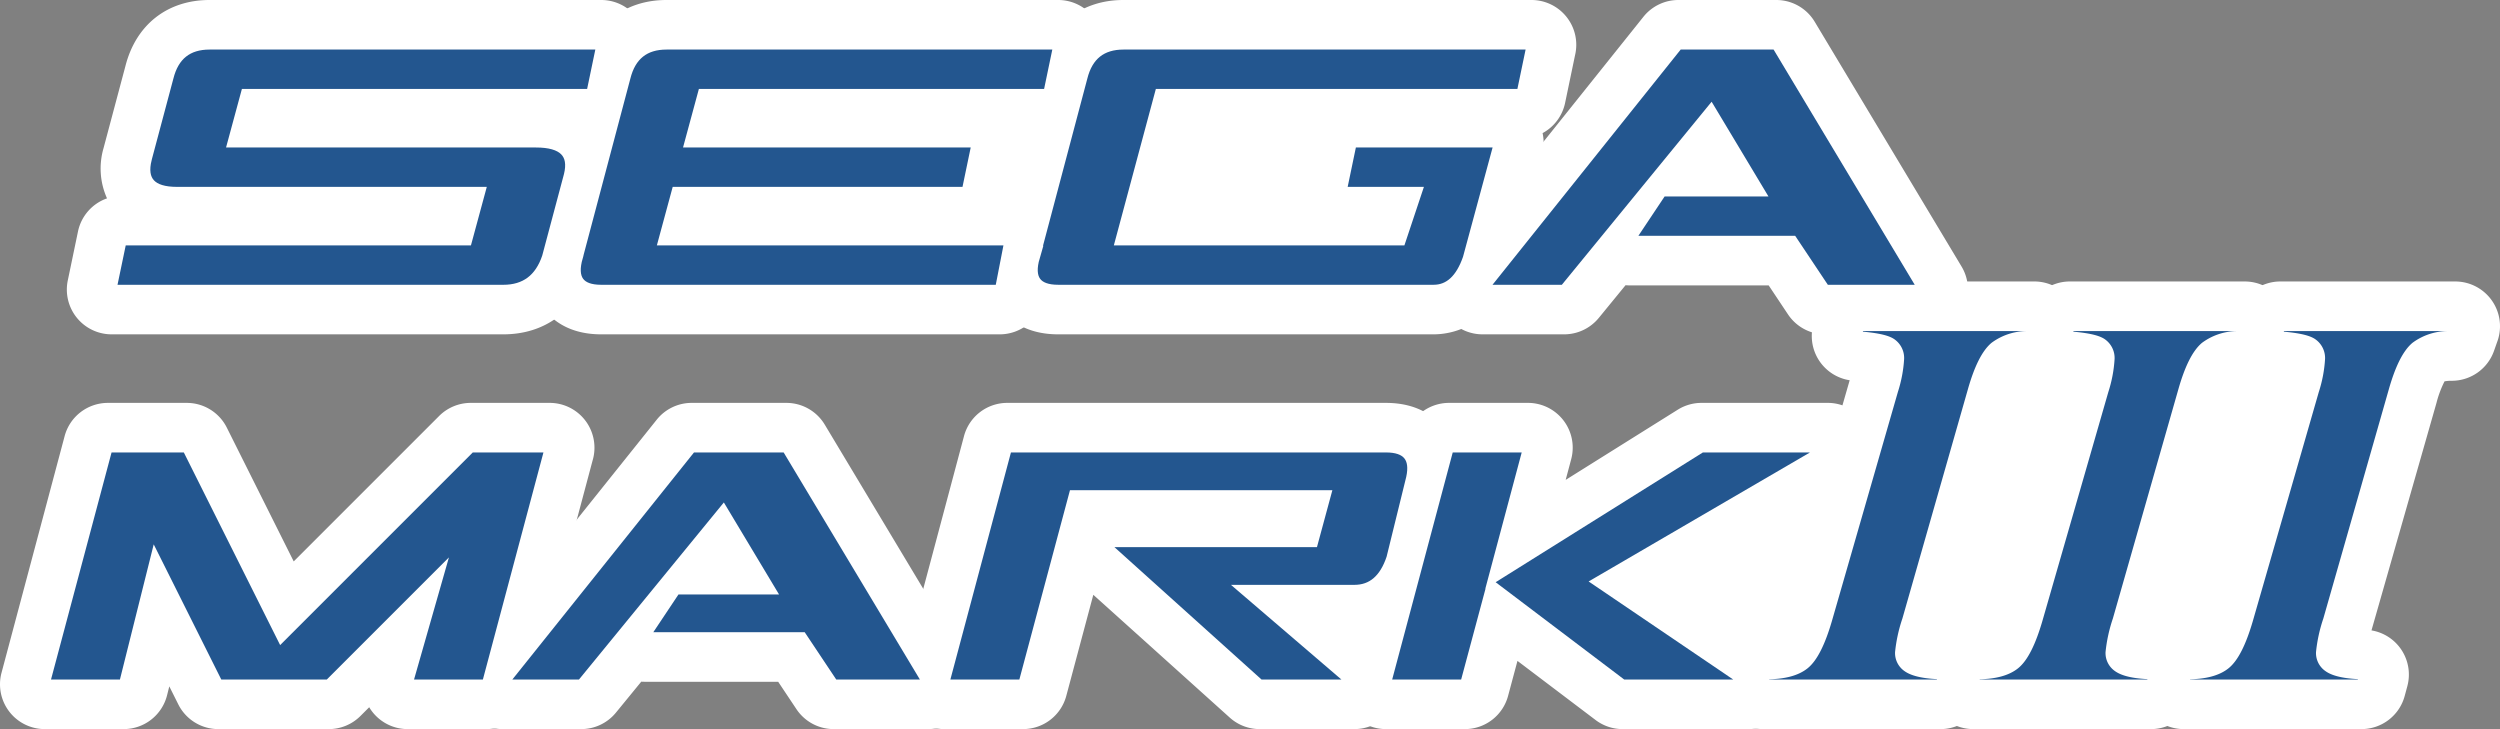 <?xml version="1.0" encoding="UTF-8" standalone="no"?>
<svg
   viewBox="0 0 390.894 114"
   version="1.1"
   id="svg104"
   sodipodi:docname="mastersystem.svg"
   width="390.894"
   height="114"
   inkscape:version="1.1 (c68e22c387, 2021-05-23)"
   xmlns:inkscape="http://www.inkscape.org/namespaces/inkscape"
   xmlns:sodipodi="http://sodipodi.sourceforge.net/DTD/sodipodi-0.dtd"
   xmlns="http://www.w3.org/2000/svg"
   xmlns:svg="http://www.w3.org/2000/svg"
   xmlns:rdf="http://www.w3.org/1999/02/22-rdf-syntax-ns#"
   xmlns:cc="http://creativecommons.org/ns#"
   xmlns:dc="http://purl.org/dc/elements/1.1/">
  <rect x="0" y="0" width="390.894" height="114" fill="#808080" stroke="none"/>
  <defs
     id="defs108" />
  <sodipodi:namedview
     id="namedview106"
     pagecolor="#ffffff"
     bordercolor="#666666"
     borderopacity="1.0"
     inkscape:pageshadow="2"
     inkscape:pageopacity="0.0"
     inkscape:pagecheckerboard="0"
     showgrid="false"
     fit-margin-top="0"
     fit-margin-left="0"
     fit-margin-right="0"
     fit-margin-bottom="0"
     inkscape:zoom="1.113"
     inkscape:cx="195.41779"
     inkscape:cy="56.603774"
     inkscape:window-width="1920"
     inkscape:window-height="1138"
     inkscape:window-x="-8"
     inkscape:window-y="-8"
     inkscape:window-maximized="1"
     inkscape:current-layer="svg104" />
  <title
     id="title2">logo</title>
  <g
     id="Layer_2"
     data-name="Layer 2"
     transform="translate(-304.553)">
    <rect
       x="478.086"
       y="12.832"
       width="38.333"
       height="19.667"
       fill="#ffffff"
       id="rect4" />
    <rect
       x="566.086"
       y="81.832"
       width="25.667"
       height="19.667"
       fill="#ffffff"
       id="rect6" />
    <rect
       x="580.18"
       y="79.005"
       width="13.204"
       height="7.059"
       fill="#ffffff"
       id="rect8" />
    <rect
       x="605.257"
       y="53.832"
       width="60.495"
       height="49.333"
       fill="#ffffff"
       id="rect10" />
  </g>
  <g
     id="Capa_1"
     data-name="Capa 1"
     transform="translate(-304.553)">
    <path
       d="m 580.179,110.5 a 3.501,3.501 0 0 1 -3.354,-4.499 l 0.455,-1.527 a 3.5,3.5 0 0 1 3.354,-2.501 c 2.635,0 3.6,-0.558 3.892,-0.797 0.114,-0.094 1.14,-1.025 2.369,-5.232 l 10.319,-35.827 a 20.511,20.511 0 0 0 0.794,-3.646 19.999,19.999 0 0 0 -3.4,-0.439 3.5,3.5 0 0 1 -3.125,-4.487 l 0.453,-1.528 a 3.5,3.5 0 0 1 3.355,-2.505 h 27.335 a 3.5,3.5 0 0 1 3.303,4.659 l -0.536,1.528 a 3.5,3.5 0 0 1 -3.303,2.341 5.496,5.496 0 0 0 -3.423,0.829 c -0.191,0.161 -1.199,1.165 -2.336,5.173 l -10.242,35.848 a 32.951,32.951 0 0 0 -0.931,3.716 13.054,13.054 0 0 0 3.292,0.37 3.501,3.501 0 0 1 3.31,4.413 l -0.413,1.527 a 3.5,3.5 0 0 1 -3.379,2.586 z"
       fill="#23568f"
       id="path13" />
    <path
       d="m 622.627,51.01 h 0.005 m -0.005,0 -0.536,1.528 a 8.593,8.593 0 0 0 -5.677,1.652 q -1.962,1.652 -3.448,6.895 l -10.24,35.841 a 23.023,23.023 0 0 0 -1.115,5.078 2.678,2.678 0 0 0 1.156,2.312 q 1.487,1.074 5.615,1.156 L 607.969,107 h -27.789 l 0.454,-1.528 q 4.171,0 6.111,-1.59 1.94,-1.589 3.51,-6.957 L 600.578,61.085 a 19.924,19.924 0 0 0 0.949,-4.996 2.827,2.827 0 0 0 -1.156,-2.395 q -1.157,-0.867 -5.533,-1.156 l 0.454,-1.528 h 27.334 m 0.005,-7 h -27.339 a 7,7 0 0 0 -6.71,5.007 l -0.454,1.528 a 7,7 0 0 0 5.635,8.91 l -10.235,35.533 a 18.001,18.001 0 0 1 -1.263,3.361 8.885,8.885 0 0 1 -1.631,0.124 7,7 0 0 0 -6.709,5.004 l -0.454,1.528 A 7,7 0 0 0 580.18,114 h 27.789 a 7,7 0 0 0 6.758,-5.175 l 0.413,-1.528 a 7,7 0 0 0 -5.604,-8.73 l 10.16,-35.56 a 16.382,16.382 0 0 1 1.262,-3.38 5.965,5.965 0 0 1 1.133,-0.09 7,7 0 0 0 6.605,-4.682 l 0.459,-1.307 a 7.004,7.004 0 0 0 -6.523,-9.539 z m -0.005,14 z"
       fill="#ffffff"
       id="path15" />
    <path
       d="m 613.089,110.5 a 3.499,3.499 0 0 1 -3.354,-4.497 l 0.454,-1.527 a 3.499,3.499 0 0 1 3.354,-2.503 c 2.635,0 3.601,-0.558 3.894,-0.798 0.113,-0.093 1.139,-1.024 2.368,-5.231 l 10.318,-35.827 a 20.54,20.54 0 0 0 0.795,-3.646 20.088,20.088 0 0 0 -3.401,-0.439 3.499,3.499 0 0 1 -3.124,-4.489 l 0.454,-1.528 a 3.499,3.499 0 0 1 3.354,-2.503 h 27.335 a 3.5,3.5 0 0 1 3.302,4.661 l -0.537,1.528 a 3.5,3.5 0 0 1 -3.302,2.339 5.496,5.496 0 0 0 -3.423,0.829 c -0.19,0.161 -1.198,1.164 -2.336,5.173 l -10.241,35.848 a 33.169,33.169 0 0 0 -0.932,3.716 13.05,13.05 0 0 0 3.293,0.37 3.501,3.501 0 0 1 3.31,4.413 l -0.413,1.527 a 3.5,3.5 0 0 1 -3.379,2.586 z"
       fill="#23568f"
       id="path17" />
    <path
       d="m 655.536,51.01 h 0.005 m -0.005,0 -0.537,1.528 a 8.593,8.593 0 0 0 -5.677,1.652 q -1.962,1.652 -3.448,6.895 l -10.24,35.841 a 23.066,23.066 0 0 0 -1.115,5.078 2.68,2.68 0 0 0 1.156,2.312 q 1.487,1.074 5.616,1.156 L 640.877,107 H 613.089 l 0.454,-1.528 q 4.171,0 6.111,-1.59 1.941,-1.589 3.51,-6.957 l 10.323,-35.841 a 19.925,19.925 0 0 0 0.95,-4.996 2.827,2.827 0 0 0 -1.156,-2.395 q -1.157,-0.867 -5.533,-1.156 l 0.455,-1.528 h 27.334 m 0.005,-7 H 628.201 A 7,7 0 0 0 621.492,49.014 l -0.455,1.528 a 7,7 0 0 0 5.634,8.913 l -10.234,35.533 a 17.982,17.982 0 0 1 -1.263,3.361 8.882,8.882 0 0 1 -1.631,0.124 7,7 0 0 0 -6.71,5.007 l -0.454,1.528 A 7,7 0 0 0 613.089,114 h 27.788 a 7,7 0 0 0 6.757,-5.172 l 0.413,-1.528 a 7,7 0 0 0 -5.604,-8.732 l 10.16,-35.56 a 16.384,16.384 0 0 1 1.262,-3.38 5.966,5.966 0 0 1 1.133,-0.09 7,7 0 0 0 6.604,-4.679 l 0.46,-1.307 a 7.004,7.004 0 0 0 -6.522,-9.541 z m -0.005,14 z"
       fill="#ffffff"
       id="path19" />
    <path
       d="m 645.998,110.5 a 3.5,3.5 0 0 1 -3.355,-4.495 l 0.453,-1.527 a 3.499,3.499 0 0 1 3.355,-2.505 c 2.635,0 3.601,-0.558 3.894,-0.798 0.113,-0.093 1.139,-1.024 2.369,-5.231 L 663.032,60.116 a 20.502,20.502 0 0 0 0.794,-3.646 20.088,20.088 0 0 0 -3.401,-0.439 3.501,3.501 0 0 1 -3.124,-4.491 l 0.455,-1.528 a 3.501,3.501 0 0 1 3.354,-2.501 h 27.334 a 3.5,3.5 0 0 1 3.302,4.661 l -0.537,1.528 a 3.5,3.5 0 0 1 -3.302,2.339 5.495,5.495 0 0 0 -3.422,0.829 c -0.191,0.161 -1.199,1.165 -2.336,5.173 L 671.907,97.888 a 32.951,32.951 0 0 0 -0.931,3.716 13.054,13.054 0 0 0 3.292,0.37 3.501,3.501 0 0 1 3.31,4.413 l -0.413,1.527 a 3.5,3.5 0 0 1 -3.379,2.586 z"
       fill="#23568f"
       id="path21" />
    <path
       d="m 688.444,51.01 h 0.005 m -0.005,0 -0.537,1.528 A 8.595,8.595 0 0 0 682.23,54.19 q -1.961,1.652 -3.448,6.895 l -10.241,35.841 a 23.051,23.051 0 0 0 -1.114,5.078 2.678,2.678 0 0 0 1.156,2.312 q 1.486,1.074 5.615,1.156 L 673.786,107 h -27.788 l 0.454,-1.528 q 4.171,0 6.111,-1.59 1.941,-1.589 3.51,-6.957 L 666.395,61.085 a 19.924,19.924 0 0 0 0.949,-4.996 2.827,2.827 0 0 0 -1.156,-2.395 q -1.155,-0.867 -5.533,-1.156 l 0.455,-1.528 h 27.334 m 0.005,-7 H 661.11 A 7,7 0 0 0 654.401,49.014 l -0.455,1.528 a 7,7 0 0 0 5.634,8.913 l -10.234,35.533 a 17.988,17.988 0 0 1 -1.263,3.361 8.882,8.882 0 0 1 -1.632,0.124 7,7 0 0 0 -6.71,5.007 l -0.454,1.528 A 7,7 0 0 0 645.998,114 h 27.788 a 7,7 0 0 0 6.757,-5.172 l 0.413,-1.528 a 7,7 0 0 0 -5.604,-8.733 L 685.513,63.008 a 16.367,16.367 0 0 1 1.262,-3.38 5.959,5.959 0 0 1 1.133,-0.09 7,7 0 0 0 6.604,-4.679 l 0.46,-1.307 a 7.004,7.004 0 0 0 -6.522,-9.541 z m -0.005,14 z"
       fill="#ffffff"
       id="path23" />
    <path
       d="m 368.296,110.5 a 3.5,3.5 0 0 1 -3.365,-4.462 l 1.224,-4.282 -7.719,7.719 a 3.502,3.502 0 0 1 -2.475,1.025 h -17.27 a 3.5,3.5 0 0 1 -3.13,-1.935 L 329.924,97.291 327.284,107.849 a 3.5,3.5 0 0 1 -3.396,2.651 h -12.335 a 3.499,3.499 0 0 1 -3.382,-4.401 l 9.868,-37.006 a 3.501,3.501 0 0 1 3.382,-2.599 h 12.335 a 3.5,3.5 0 0 1 3.13,1.935 l 12.631,25.263 26.171,-26.172 a 3.502,3.502 0 0 1 2.475,-1.025 h 12.335 a 3.499,3.499 0 0 1 3.382,4.401 l -9.868,37.006 a 3.5,3.5 0 0 1 -3.382,2.599 z"
       fill="#23568f"
       id="path25" />
    <path
       d="m 390.499,69.994 h 0.005 m -0.005,0 L 380.631,107 h -12.335 l 4.934,-17.269 L 355.961,107 H 338.691 L 328.823,87.263 323.889,107 h -12.335 l 9.868,-37.006 h 12.335 l 14.802,29.605 29.605,-29.605 h 12.335 m 0.005,-7 h -12.34 a 7,7 0 0 0 -4.95,2.05 l -22.737,22.738 -10.459,-20.918 a 7,7 0 0 0 -6.261,-3.869 h -12.335 a 7,7 0 0 0 -6.764,5.196 l -9.868,37.006 A 7,7 0 0 0 311.553,114 h 12.335 a 7,7 0 0 0 6.791,-5.302 l 0.345,-1.379 1.406,2.812 a 7,7 0 0 0 6.261,3.87 h 17.27 a 7,7 0 0 0 4.95,-2.05 l 1.37,-1.37 A 7.001,7.001 0 0 0 368.296,114 h 12.335 a 7,7 0 0 0 6.764,-5.196 l 9.807,-36.776 a 7.005,7.005 0 0 0 -6.697,-9.034 z m -0.005,14 z"
       fill="#ffffff"
       id="path27" />
    <path
       d="m 434.907,110.5 a 3.5,3.5 0 0 1 -2.912,-1.559 l -3.895,-5.842 H 405.302 a 3.491,3.491 0 0 1 -1.764,-0.478 l -5.395,6.595 a 3.503,3.503 0 0 1 -2.709,1.283 h -12.335 a 3.5,3.5 0 0 1 -2.733,-5.687 l 29.605,-37.006 a 3.5,3.5 0 0 1 2.733,-1.313 h 14.802 a 3.5,3.5 0 0 1 3.001,1.699 l 22.204,37.006 a 3.5,3.5 0 0 1 -3.001,5.301 z m -16.05,-21.802 -1.662,-2.769 -2.265,2.769 z"
       fill="#23568f"
       id="path29" />
    <path
       d="M 427.506,69.994 449.709,107 H 434.907 l -4.934,-7.401 h -24.671 l 4.934,-7.401 h 14.802 L 417.638,79.862 395.434,107 H 383.099 l 29.605,-37.006 h 14.802 m 0,-7 h -14.802 a 7,7 0 0 0 -5.466,2.627 l -29.605,37.006 A 7,7 0 0 0 383.099,114 h 12.335 a 7,7 0 0 0 5.418,-2.567 l 3.968,-4.85 q 0.24,0.017 0.482,0.017 h 20.925 l 2.856,4.284 A 7,7 0 0 0 434.907,114 h 14.803 a 7,7 0 0 0 6.002,-10.602 l -22.204,-37.006 a 7,7 0 0 0 -6.002,-3.398 z"
       fill="#ffffff"
       id="path31" />
    <path
       d="m 501.518,110.5 a 3.505,3.505 0 0 1 -2.342,-0.898 L 474.506,87.398 a 3.494,3.494 0 0 1 -0.831,-1.122 l -5.782,21.628 a 3.5,3.5 0 0 1 -3.381,2.596 h -12.335 a 3.499,3.499 0 0 1 -3.382,-4.401 l 9.868,-37.006 a 3.501,3.501 0 0 1 3.382,-2.599 h 59.21 c 2.765,0 4.847,0.844 6.188,2.509 1.329,1.649 1.712,3.824 1.138,6.464 l -3.105,12.633 c -0.022,0.091 -0.048,0.182 -0.078,0.271 -2.125,6.376 -6.6,7.328 -9.077,7.328 h -7.808 l 10.085,8.645 a 3.5,3.5 0 0 1 -2.277,6.157 z M 474.837,81.932 a 3.496,3.496 0 0 1 2.01,-0.635 h 30.37 l 0.109,-0.401 H 475.114 Z"
       fill="#23568f"
       id="path33" />
    <path
       d="m 521.254,69.994 q 4.935,0 3.906,4.729 l -3.084,12.541 q -1.645,4.935 -5.757,4.934 H 499.051 L 516.32,107 H 501.518 L 476.847,84.797 H 509.896 l 2.004,-7.401 H 472.427 L 464.512,107 h -12.336 l 9.869,-37.006 h 59.21 m 0,-7 h -59.21 a 7,7 0 0 0 -6.764,5.196 l -9.869,37.006 A 7,7 0 0 0 452.176,114 h 12.336 a 7,7 0 0 0 6.763,-5.192 l 4.226,-15.806 21.335,19.201 A 7,7 0 0 0 501.518,114 h 14.802 a 7,7 0 0 0 4.555,-12.315 L 517.873,99.111 c 5.068,-0.578 8.973,-4.017 10.845,-9.634 q 0.089,-0.268 0.157,-0.542 l 3.084,-12.541 q 0.023,-0.092 0.043,-0.184 c 1.009,-4.64 -0.44,-7.674 -1.833,-9.403 -1.402,-1.739 -4.086,-3.813 -8.913,-3.813 z"
       fill="#ffffff"
       id="path35" />
    <line
       x1="521.254"
       y1="107"
       x2="521.254"
       y2="107"
       fill="none"
       stroke="#ffffff"
       stroke-linecap="round"
       stroke-linejoin="round"
       stroke-width="7"
       id="line37" />
    <path
       d="m 558.261,110.5 a 3.502,3.502 0 0 1 -2.112,-0.709 l -16.361,-12.384 -2.815,10.499 a 3.5,3.5 0 0 1 -3.381,2.594 h -12.336 a 3.499,3.499 0 0 1 -3.382,-4.401 L 527.741,69.093 a 3.5,3.5 0 0 1 3.382,-2.599 h 12.335 a 3.501,3.501 0 0 1 3.382,4.402 L 543.684,82.717 568.739,67.027 a 3.499,3.499 0 0 1 1.857,-0.533 h 19.736 a 3.5,3.5 0 0 1 1.763,6.523 l -31.176,18.171 19.042,12.915 a 3.5,3.5 0 0 1 -1.965,6.396 z"
       fill="#23568f"
       id="path39" />
    <path
       d="m 590.333,69.994 h 0.005 m -0.005,0 L 554.354,90.964 577.997,107 H 558.261 L 537.753,91.478 533.59,107 h -12.336 l 9.868,-37.006 h 12.335 L 538.01,90.399 570.596,69.994 h 19.737 m 0.005,-7 H 570.596 a 7,7 0 0 0 -3.715,1.067 l -17.523,10.973 0.864,-3.234 a 7,7 0 0 0 -6.763,-8.806 h -12.335 a 7,7 0 0 0 -6.764,5.196 l -9.868,37.006 A 7,7 0 0 0 521.254,114 h 12.336 a 7,7 0 0 0 6.761,-5.187 l 1.469,-5.478 12.216,9.246 A 7,7 0 0 0 558.261,114 h 19.737 a 7,7 0 0 0 3.929,-12.793 L 567.486,91.413 593.73,76.116 a 7,7 0 0 0 -3.392,-13.122 z m -0.005,14 z"
       fill="#ffffff"
       id="path41" />
    <path
       d="m 322.004,48.777 a 3.5,3.5 0 0 1 -3.426,-4.214 l 1.595,-7.655 A 3.5,3.5 0 0 1 323.599,34.122 h 51.335 l 0.178,-0.655 H 332.212 c -3.231,0 -5.601,-0.937 -7.043,-2.785 -0.932,-1.194 -1.868,-3.32 -1.03,-6.668 l 3.416,-12.812 a 9.524,9.524 0 0 1 9.761,-7.702 h 61.244 a 3.5,3.5 0 0 1 3.426,4.213 l -1.594,7.656 a 3.499,3.499 0 0 1 -3.426,2.787 h -51.336 l -0.178,0.655 h 42.901 c 3.454,0 5.961,0.969 7.453,2.879 0.93,1.191 1.866,3.298 1.046,6.573 l -3.416,12.812 c -0.019,0.069 -0.039,0.137 -0.061,0.205 -1.611,4.834 -5.207,7.497 -10.125,7.497 z"
       fill="#23568f"
       id="path43" />
    <path
       d="m 398.559,7 -1.595,7.656 h -54.014 l -2.073,7.655 H 388.352 q 6.38,0 5.104,5.104 l -3.402,12.759 q -1.701,5.104 -6.805,5.104 h -61.244 l 1.595,-7.655 h 54.013 l 2.074,-7.656 h -47.475 q -5.954,0 -4.678,-5.104 h 8e-5 l 3.402,-12.759 Q 332.212,7 337.315,7 H 398.559 m 0,-7 h -61.244 c -6.597,0 -11.511,3.866 -13.155,10.346 l -3.39,12.713 q -0.014,0.053 -0.027,0.105 a 11.385,11.385 0 0 0 0.542,7.851 7.002,7.002 0 0 0 -4.538,5.179 l -1.595,7.655 a 7,7 0 0 0 6.853,8.428 h 61.244 c 6.45,0 11.35,-3.605 13.445,-9.89 q 0.068,-0.203 0.123,-0.41 l 3.402,-12.759 q 0.014,-0.053 0.027,-0.105 a 11.148,11.148 0 0 0 -0.66,-7.966 7,7 0 0 0 4.231,-5.064 L 405.412,8.427 A 7,7 0 0 0 398.559,0 Z m 0,14 z"
       fill="#ffffff"
       id="path45" />
    <path
       d="m 398.559,48.777 c -2.82,0 -4.912,-0.883 -6.218,-2.624 -1.331,-1.775 -1.586,-4.117 -0.757,-6.959 l 7.419,-27.987 c 1.22,-4.88 4.783,-7.707 9.763,-7.707 h 61.244 a 3.5,3.5 0 0 1 3.426,4.214 l -1.595,7.656 a 3.5,3.5 0 0 1 -3.426,2.786 h -51.336 l -0.178,0.655 h 40.349 a 3.5,3.5 0 0 1 3.426,4.214 l -1.595,7.656 a 3.5,3.5 0 0 1 -3.426,2.786 H 412.987 l -0.178,0.655 h 49.546 a 3.5,3.5 0 0 1 3.436,4.168 l -1.489,7.655 a 3.5,3.5 0 0 1 -3.436,2.832 z"
       fill="#23568f"
       id="path47" />
    <path
       d="m 470.01,7 h 0.005 m -0.005,0 -1.595,7.656 h -54.014 l -2.073,7.655 h 44.923 l -1.595,7.656 h -45.348 l -2.073,7.656 h 54.12 l -1.489,7.655 h -62.307 q -5.104,0 -3.615,-5.104 h 9e-5 l 7.443,-28.07 Q 403.663,7 408.767,7 h 61.244 m 0.005,-7 h -61.249 c -6.6,0 -11.514,3.868 -13.157,10.351 l -7.413,27.956 c -1.394,4.877 -0.042,8.099 1.344,9.946 1.377,1.836 4.059,4.024 9.018,4.024 h 62.307 a 7,7 0 0 0 6.871,-5.664 l 1.489,-7.655 a 7,7 0 0 0 -6.557,-8.329 l 1.435,-6.891 a 6.996,6.996 0 0 0 0.116,-2.083 h 4.195 a 7,7 0 0 0 6.853,-5.573 l 1.547,-7.427 A 7.006,7.006 0 0 0 470.015,0 Z m -0.005,14 z"
       fill="#ffffff"
       id="path49" />
    <path
       d="m 470.011,48.777 c -2.82,0 -4.912,-0.883 -6.218,-2.625 -1.332,-1.775 -1.586,-4.116 -0.757,-6.959 l 7.419,-27.987 c 1.22,-4.88 4.783,-7.707 9.763,-7.707 h 63.795 a 3.5,3.5 0 0 1 3.427,4.214 l -1.595,7.656 a 3.501,3.501 0 0 1 -3.427,2.786 H 488.537 L 484.25,34.122 H 521.076 l 0.219,-0.655 h -6.946 a 3.5,3.5 0 0 1 -3.427,-4.214 l 1.595,-7.656 a 3.501,3.501 0 0 1 3.427,-2.786 h 22.967 a 3.5,3.5 0 0 1 3.379,4.414 l -4.892,18.075 c -0.021,0.08 -0.046,0.158 -0.073,0.235 -2.19,6.301 -6.342,7.242 -8.621,7.242 z"
       fill="#23568f"
       id="path51" />
    <path
       d="m 544.014,7 h 0.005 m -0.005,0 -1.595,7.656 h -56.565 l -6.167,22.967 H 523.599 l 2.552,-7.656 h -11.802 l 1.595,-7.656 h 22.967 l -4.891,18.075 q -1.701,4.891 -5.316,4.891 h -58.692 q -5.104,0 -3.615,-5.104 L 473.838,12.104 Q 475.114,7 480.218,7 h 63.796 m 0.005,-7 h -63.801 c -6.599,0 -11.514,3.868 -13.156,10.35 l -7.413,27.957 c -1.394,4.877 -0.041,8.099 1.344,9.946 1.377,1.836 4.059,4.024 9.018,4.024 h 58.692 c 2.583,0 8.917,-0.935 11.928,-9.592 q 0.081,-0.233 0.145,-0.471 l 4.891,-18.075 a 6.998,6.998 0 0 0 0.081,-3.326 6.996,6.996 0 0 0 3.523,-4.73 l 1.547,-7.427 A 7.006,7.006 0 0 0 544.019,0 Z m -0.005,14 z m -52.792,7.656 h 17.708 l -1.434,6.883 a 6.996,6.996 0 0 0 -0.116,2.083 h -18.565 z"
       fill="#ffffff"
       id="path53" />
    <path
       d="m 589.946,48.777 a 3.501,3.501 0 0 1 -2.912,-1.559 L 582.97,41.122 H 559.325 a 3.501,3.501 0 0 1 -1.853,-0.53 l -5.646,6.902 a 3.501,3.501 0 0 1 -2.709,1.284 h -12.759 a 3.501,3.501 0 0 1 -2.733,-5.687 L 564.247,4.813 a 3.502,3.502 0 0 1 2.733,-1.313 h 15.311 a 3.499,3.499 0 0 1 3.001,1.699 l 22.967,38.277 a 3.5,3.5 0 0 1 -3.001,5.301 z m -16.389,-22.311 -1.915,-3.193 -2.612,3.193 z"
       fill="#23568f"
       id="path55" />
    <path
       d="m 582.291,7 22.967,38.277 h -15.311 l -5.104,-7.655 h -25.518 l 5.104,-7.656 h 15.311 L 572.084,17.207 549.117,45.277 h -12.759 L 566.98,7 h 15.311 m 0,-7 h -15.311 a 7,7 0 0 0 -5.466,2.627 l -30.622,38.277 a 7,7 0 0 0 5.466,11.373 h 12.759 a 7,7 0 0 0 5.418,-2.567 L 558.719,44.596 q 0.301,0.026 0.606,0.026 h 21.772 l 3.025,4.538 a 7,7 0 0 0 5.824,3.117 h 15.311 a 7,7 0 0 0 6.002,-10.601 L 588.293,3.398 A 7,7 0 0 0 582.291,0 Z"
       fill="#ffffff"
       id="path57" />
    <path
       d="m 594.838,52.538 0.454,-1.528 h 27.334 l -0.536,1.528 a 8.593,8.593 0 0 0 -5.677,1.652 q -1.962,1.652 -3.448,6.895 l -10.24,35.841 a 23.023,23.023 0 0 0 -1.115,5.078 2.678,2.678 0 0 0 1.156,2.312 q 1.487,1.074 5.615,1.156 L 607.969,107 h -27.789 l 0.455,-1.528 q 4.171,0 6.111,-1.59 1.94,-1.589 3.51,-6.957 l 10.323,-35.841 a 19.924,19.924 0 0 0 0.949,-4.996 2.827,2.827 0 0 0 -1.156,-2.395 q -1.157,-0.867 -5.533,-1.156 z"
       fill="#23568f"
       stroke="#ffffff"
       stroke-miterlimit="10"
       stroke-width="1.5"
       id="path59" />
    <path
       d="m 627.747,52.538 0.455,-1.528 h 27.334 l -0.537,1.528 a 8.593,8.593 0 0 0 -5.677,1.652 q -1.962,1.652 -3.448,6.895 l -10.24,35.841 a 23.067,23.067 0 0 0 -1.115,5.078 2.68,2.68 0 0 0 1.156,2.312 q 1.487,1.074 5.616,1.156 L 640.877,107 H 613.089 l 0.454,-1.528 q 4.171,0 6.111,-1.59 1.941,-1.589 3.51,-6.957 l 10.323,-35.841 a 19.924,19.924 0 0 0 0.949,-4.996 2.827,2.827 0 0 0 -1.156,-2.395 q -1.156,-0.867 -5.533,-1.156 z"
       fill="#23568f"
       stroke="#ffffff"
       stroke-miterlimit="10"
       stroke-width="1.5"
       id="path61" />
    <path
       d="m 660.655,52.538 0.455,-1.528 h 27.334 l -0.537,1.528 A 8.595,8.595 0 0 0 682.23,54.19 q -1.961,1.652 -3.447,6.895 l -10.241,35.841 a 23.05,23.05 0 0 0 -1.114,5.078 2.678,2.678 0 0 0 1.156,2.312 q 1.486,1.074 5.615,1.156 L 673.786,107 h -27.788 l 0.454,-1.528 q 4.171,0 6.111,-1.59 1.941,-1.589 3.51,-6.957 l 10.322,-35.841 a 19.924,19.924 0 0 0 0.949,-4.996 2.827,2.827 0 0 0 -1.156,-2.395 q -1.155,-0.867 -5.533,-1.156 z"
       fill="#23568f"
       stroke="#ffffff"
       stroke-miterlimit="10"
       stroke-width="1.5"
       id="path63" />
    <path
       d="m 594.838,52.538 0.454,-1.528 h 27.334 l -0.536,1.528 a 8.593,8.593 0 0 0 -5.677,1.652 q -1.962,1.652 -3.448,6.895 l -10.24,35.841 a 23.023,23.023 0 0 0 -1.115,5.078 2.678,2.678 0 0 0 1.156,2.312 q 1.487,1.074 5.615,1.156 L 607.969,107 h -27.789 l 0.455,-1.528 q 4.171,0 6.111,-1.59 1.94,-1.589 3.51,-6.957 l 10.323,-35.841 a 19.924,19.924 0 0 0 0.949,-4.996 2.827,2.827 0 0 0 -1.156,-2.395 q -1.157,-0.867 -5.533,-1.156 z"
       fill="#23568f"
       stroke="#ffffff"
       stroke-miterlimit="10"
       stroke-width="1.5"
       id="path65" />
    <path
       d="m 627.747,52.538 0.455,-1.528 h 27.334 l -0.537,1.528 a 8.593,8.593 0 0 0 -5.677,1.652 q -1.962,1.652 -3.448,6.895 l -10.24,35.841 a 23.067,23.067 0 0 0 -1.115,5.078 2.68,2.68 0 0 0 1.156,2.312 q 1.487,1.074 5.616,1.156 L 640.877,107 H 613.089 l 0.454,-1.528 q 4.171,0 6.111,-1.59 1.941,-1.589 3.51,-6.957 l 10.323,-35.841 a 19.924,19.924 0 0 0 0.949,-4.996 2.827,2.827 0 0 0 -1.156,-2.395 q -1.156,-0.867 -5.533,-1.156 z"
       fill="#23568f"
       stroke="#ffffff"
       stroke-miterlimit="10"
       stroke-width="1.5"
       id="path67" />
    <path
       d="m 660.655,52.538 0.455,-1.528 h 27.334 l -0.537,1.528 A 8.595,8.595 0 0 0 682.23,54.19 q -1.961,1.652 -3.447,6.895 l -10.241,35.841 a 23.05,23.05 0 0 0 -1.114,5.078 2.678,2.678 0 0 0 1.156,2.312 q 1.486,1.074 5.615,1.156 L 673.786,107 h -27.788 l 0.454,-1.528 q 4.171,0 6.111,-1.59 1.941,-1.589 3.51,-6.957 l 10.322,-35.841 a 19.924,19.924 0 0 0 0.949,-4.996 2.827,2.827 0 0 0 -1.156,-2.395 q -1.155,-0.867 -5.533,-1.156 z"
       fill="#23568f"
       stroke="#ffffff"
       stroke-miterlimit="10"
       stroke-width="1.5"
       id="path69" />
    <path
       d="m 311.553,107 9.868,-37.006 H 333.757 l 14.803,29.605 29.605,-29.605 h 12.335 L 380.631,107 h -12.335 l 4.934,-17.269 L 355.961,107 H 338.691 L 328.823,87.263 323.889,107 Z"
       fill="#23568f"
       stroke="#ffffff"
       stroke-miterlimit="10"
       stroke-width="1.5"
       id="path71" />
    <path
       d="m 383.099,107 29.605,-37.006 h 14.803 L 449.71,107 H 434.907 l -4.934,-7.401 h -24.671 l 4.934,-7.401 H 425.038 L 417.638,79.862 395.434,107 Z"
       fill="#23568f"
       stroke="#ffffff"
       stroke-miterlimit="10"
       stroke-width="1.5"
       id="path73" />
    <path
       d="m 462.045,69.994 h 59.21 q 4.935,0 3.906,4.729 L 522.077,87.263 q -1.645,4.935 -5.757,4.934 h -17.269 L 516.32,107 H 501.518 L 476.847,84.797 H 509.896 l 2.004,-7.401 H 472.427 L 464.512,107 h -12.336 z"
       fill="#23568f"
       stroke="#ffffff"
       stroke-miterlimit="10"
       stroke-width="1.5"
       id="path75" />
    <path
       d="m 521.254,107 9.868,-37.006 H 543.458 L 538.01,90.399 570.596,69.994 h 19.737 L 554.354,90.964 577.997,107 H 558.261 L 537.753,91.478 533.59,107 Z"
       fill="#23568f"
       stroke="#ffffff"
       stroke-miterlimit="10"
       stroke-width="1.5"
       id="path77" />
    <path
       d="m 311.553,107 9.868,-37.006 H 333.757 l 14.803,29.605 29.605,-29.605 h 12.335 L 380.631,107 h -12.335 l 4.934,-17.269 L 355.961,107 H 338.691 L 328.823,87.263 323.889,107 Z"
       fill="#23568f"
       stroke="#ffffff"
       stroke-miterlimit="10"
       stroke-width="1.5"
       id="path79" />
    <path
       d="m 383.099,107 29.605,-37.006 h 14.803 L 449.71,107 H 434.907 l -4.934,-7.401 h -24.671 l 4.934,-7.401 H 425.038 L 417.638,79.862 395.434,107 Z"
       fill="#23568f"
       stroke="#ffffff"
       stroke-miterlimit="10"
       stroke-width="1.5"
       id="path81" />
    <path
       d="m 462.045,69.994 h 59.21 q 4.935,0 3.906,4.729 L 522.077,87.263 q -1.645,4.935 -5.757,4.934 h -17.269 L 516.32,107 H 501.518 L 476.847,84.797 H 509.896 l 2.004,-7.401 H 472.427 L 464.512,107 h -12.336 z"
       fill="#23568f"
       stroke="#ffffff"
       stroke-miterlimit="10"
       stroke-width="1.5"
       id="path83" />
    <path
       d="m 521.254,107 9.868,-37.006 H 543.458 L 538.01,90.399 570.596,69.994 h 19.737 L 554.354,90.964 577.997,107 H 558.261 L 537.753,91.478 533.59,107 Z"
       fill="#23568f"
       stroke="#ffffff"
       stroke-miterlimit="10"
       stroke-width="1.5"
       id="path85" />
    <path
       d="M 327.533,24.863 330.936,12.104 Q 332.212,7 337.315,7 h 61.244 l -1.595,7.656 h -54.014 l -2.073,7.656 H 388.352 q 6.38,0 5.104,5.104 l -3.402,12.759 q -1.701,5.104 -6.805,5.104 h -61.244 l 1.595,-7.655 h 54.013 l 2.074,-7.656 h -47.475 q -5.954,0 -4.678,-5.104 z"
       fill="#23568f"
       stroke="#ffffff"
       stroke-miterlimit="10"
       stroke-width="1.5"
       id="path87" />
    <path
       d="m 394.944,40.174 7.443,-28.07 Q 403.663,7 408.767,7 h 61.244 l -1.595,7.656 h -54.014 l -2.073,7.656 h 44.923 l -1.595,7.656 h -45.348 l -2.073,7.656 h 54.12 l -1.489,7.655 h -62.307 q -5.104,0 -3.615,-5.104 z"
       fill="#23568f"
       stroke="#ffffff"
       stroke-miterlimit="10"
       stroke-width="1.5"
       id="path89" />
    <path
       d="m 466.395,40.174 7.443,-28.07 Q 475.114,7 480.218,7 h 63.796 l -1.595,7.656 h -56.565 l -6.167,22.967 h 43.913 l 2.552,-7.656 h -11.802 l 1.595,-7.656 h 22.967 l -4.891,18.075 q -1.701,4.891 -5.316,4.891 h -58.692 q -5.104,0 -3.615,-5.104 z"
       fill="#23568f"
       stroke="#ffffff"
       stroke-miterlimit="10"
       stroke-width="1.5"
       id="path91" />
    <path
       d="M 536.358,45.277 566.98,7 h 15.311 l 22.967,38.277 h -15.311 l -5.104,-7.655 h -25.518 l 5.104,-7.656 h 15.311 l -7.656,-12.76 -22.967,28.07 z"
       fill="#23568f"
       stroke="#ffffff"
       stroke-miterlimit="10"
       stroke-width="1.5"
       id="path93" />
    <path
       d="M 327.533,24.863 330.936,12.104 Q 332.212,7 337.315,7 h 61.244 l -1.595,7.656 h -54.014 l -2.073,7.656 H 388.352 q 6.38,0 5.104,5.104 l -3.402,12.759 q -1.701,5.104 -6.805,5.104 h -61.244 l 1.595,-7.655 h 54.013 l 2.074,-7.656 h -47.475 q -5.954,0 -4.678,-5.104 z"
       fill="#23568f"
       stroke="#ffffff"
       stroke-miterlimit="10"
       stroke-width="1.5"
       id="path95" />
    <path
       d="m 394.944,40.174 7.443,-28.07 Q 403.663,7 408.767,7 h 61.244 l -1.595,7.656 h -54.014 l -2.073,7.656 h 44.923 l -1.595,7.656 h -45.348 l -2.073,7.656 h 54.12 l -1.489,7.655 h -62.307 q -5.104,0 -3.615,-5.104 z"
       fill="#23568f"
       stroke="#ffffff"
       stroke-miterlimit="10"
       stroke-width="1.5"
       id="path97" />
    <path
       d="m 466.395,40.174 7.443,-28.07 Q 475.114,7 480.218,7 h 63.796 l -1.595,7.656 h -56.565 l -6.167,22.967 h 43.913 l 2.552,-7.656 h -11.802 l 1.595,-7.656 h 22.967 l -4.891,18.075 q -1.701,4.891 -5.316,4.891 h -58.692 q -5.104,0 -3.615,-5.104 z"
       fill="#23568f"
       stroke="#ffffff"
       stroke-miterlimit="10"
       stroke-width="1.5"
       id="path99" />
    <path
       d="M 536.358,45.277 566.98,7 h 15.311 l 22.967,38.277 h -15.311 l -5.104,-7.655 h -25.518 l 5.104,-7.656 h 15.311 l -7.656,-12.76 -22.967,28.07 z"
       fill="#23568f"
       stroke="#ffffff"
       stroke-miterlimit="10"
       stroke-width="1.5"
       id="path101" />
  </g>
</svg>

